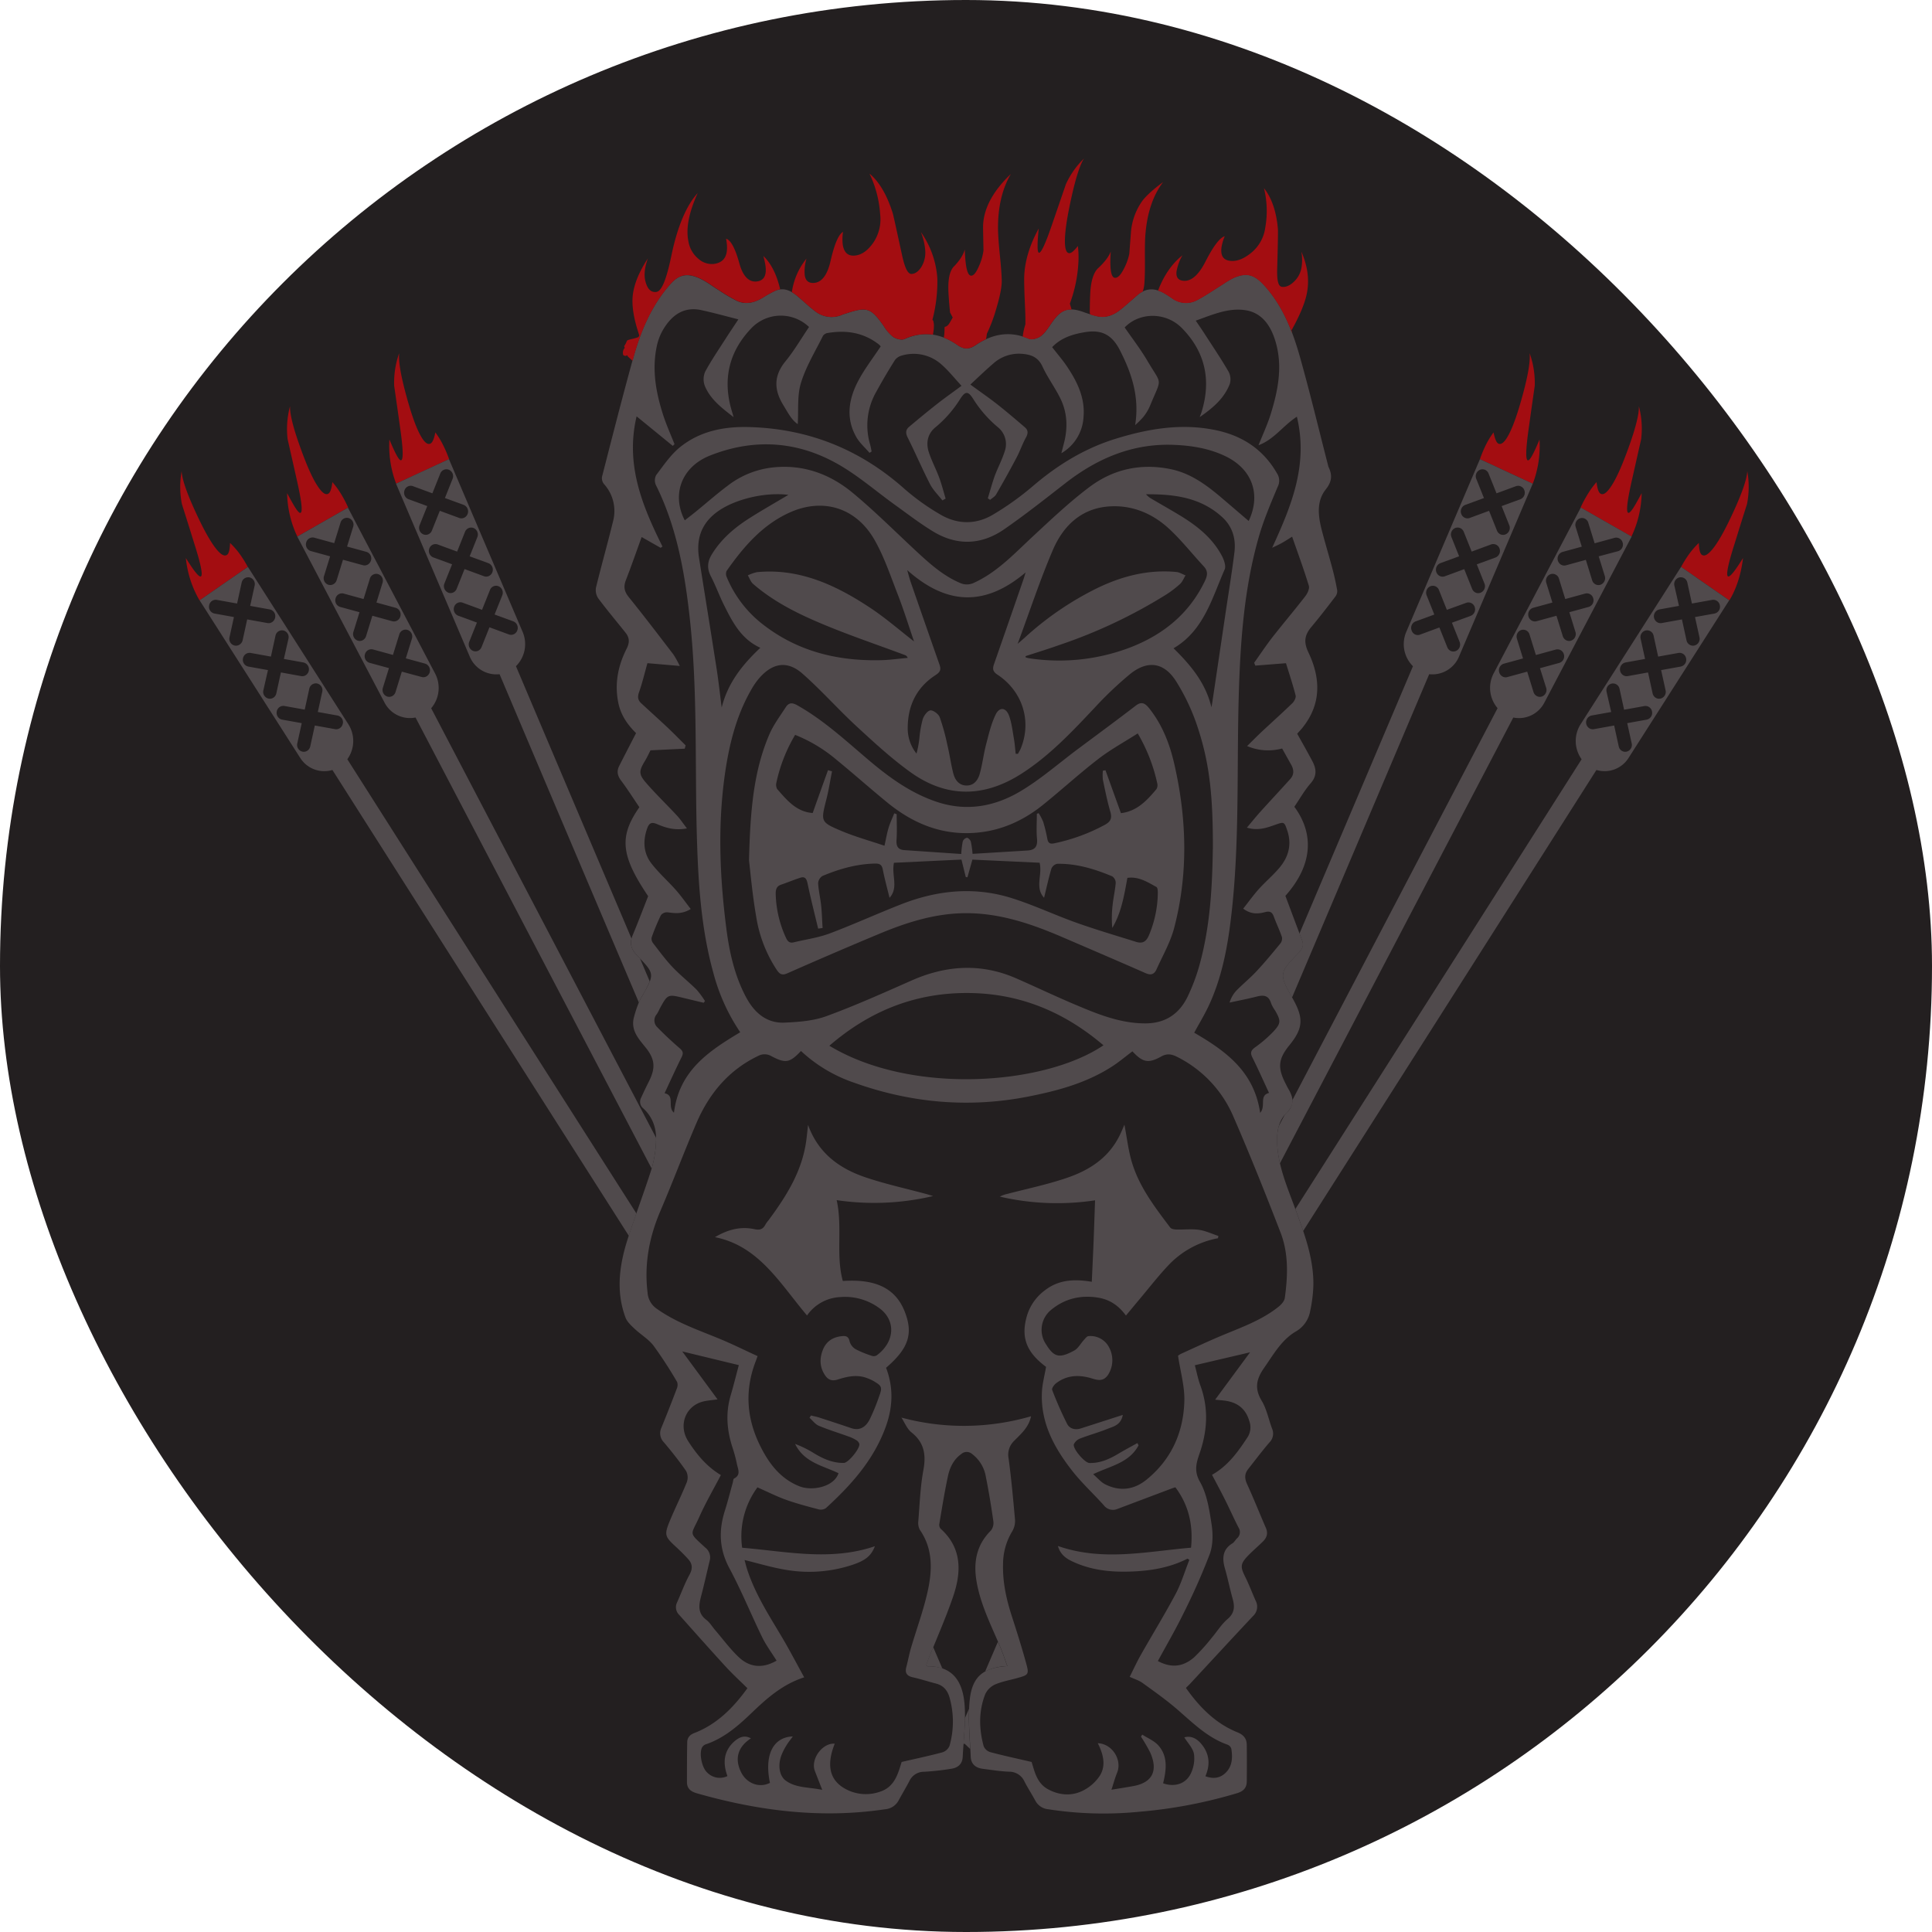 <svg id="Layer_1" data-name="Layer 1" xmlns="http://www.w3.org/2000/svg" viewBox="0 0 845.84 845.84"><defs><style>.cls-1{fill:#231f20;}.cls-2{fill:#a30d11;}.cls-3{fill:#504a4c;}</style></defs><rect class="cls-1" width="845.84" height="845.84" rx="422.92"/><path class="cls-2" d="M158.52,225.55a34.94,34.94,0,0,0-3.93-5.4c-.33,2.83-.89,4.48-1.66,5-1.33.89-3-.37-5.23-3.94s-4.62-9.13-7.45-17.08-4.31-13.86-4.19-17.22A38.57,38.57,0,0,0,135,201.36c1.66,7.31,2.46,10.85,4,17.73,2.11,9.26,2.61,13.86,1.74,14.47-.44.31-1.23-.43-2.4-2.26-.85-1.33-2-3.41-3.56-6.31a46.34,46.34,0,0,0,4.47,19l22.26-12.7A52.23,52.23,0,0,0,158.52,225.55Z" transform="translate(-9.08 -9.08)"/><path class="cls-2" d="M114.16,251.79a34.76,34.76,0,0,0-4.36-5c-.1,2.85-.51,4.54-1.24,5.13-1.25,1-3.06-.09-5.53-3.45s-5.36-8.68-8.84-16.35-5.43-13.42-5.59-16.79a38.93,38.93,0,0,0,.13,14.49c2.26,7.13,3.35,10.59,5.43,17.31,2.87,9,3.75,13.57,2.93,14.26-.41.34-1.26-.32-2.58-2-1-1.25-2.3-3.21-4.07-6a46.1,46.1,0,0,0,6,18.55l21.13-14.65A50.17,50.17,0,0,0,114.16,251.79Z" transform="translate(-9.08 -9.08)"/><path class="cls-2" d="M203.16,204.11a35.87,35.87,0,0,0-3.48-5.72c-.56,2.79-1.25,4.39-2.06,4.84-1.39.79-3-.62-4.9-4.37s-3.88-9.5-6.06-17.67-3.19-14.18-2.81-17.52a38.71,38.71,0,0,0-2.2,14.3c1.07,7.43,1.58,11,2.55,18,1.37,9.42,1.51,14,.59,14.58-.47.27-1.19-.54-2.22-2.47-.74-1.39-1.75-3.57-3-6.59a46.5,46.5,0,0,0,2.94,19.34l23.19-10.73A52.36,52.36,0,0,0,203.16,204.11Z" transform="translate(-9.08 -9.08)"/><path class="cls-2" d="M704.12,225.55a36.31,36.31,0,0,1,3.93-5.4c.34,2.83.89,4.48,1.67,5,1.32.89,3-.37,5.22-3.94s4.63-9.13,7.46-17.08,4.3-13.86,4.19-17.22a38.76,38.76,0,0,1,1,14.44c-1.66,7.31-2.45,10.85-4,17.73-2.11,9.26-2.62,13.86-1.75,14.47.44.31,1.23-.43,2.41-2.26.85-1.33,2-3.41,3.56-6.31a46.34,46.34,0,0,1-4.47,19l-22.27-12.7A54,54,0,0,1,704.12,225.55Z" transform="translate(-9.08 -9.08)"/><path class="cls-2" d="M748.48,251.79a34.76,34.76,0,0,1,4.36-5c.1,2.85.52,4.54,1.24,5.13,1.25,1,3.06-.09,5.54-3.45s5.36-8.68,8.83-16.35,5.44-13.42,5.6-16.79a38.71,38.71,0,0,1-.14,14.49c-2.26,7.13-3.34,10.59-5.42,17.31-2.87,9-3.76,13.57-2.94,14.26.41.34,1.26-.32,2.58-2,1-1.25,2.3-3.21,4.07-6-.94,7.47-3,13.61-6,18.55l-21.13-14.65A51.66,51.66,0,0,1,748.48,251.79Z" transform="translate(-9.08 -9.08)"/><path class="cls-2" d="M659.48,204.11a35.2,35.2,0,0,1,3.49-5.72c.56,2.79,1.24,4.39,2,4.84,1.4.79,3-.62,4.9-4.37s3.88-9.5,6.07-17.67,3.19-14.18,2.8-17.52A38.5,38.5,0,0,1,681,178c-1.07,7.43-1.58,11-2.55,18-1.36,9.42-1.5,14-.58,14.58.46.27,1.19-.54,2.21-2.47.74-1.39,1.75-3.57,3-6.59a46.5,46.5,0,0,1-2.94,19.34L657,210.11A52.36,52.36,0,0,1,659.48,204.11Z" transform="translate(-9.08 -9.08)"/><path class="cls-3" d="M664.73,319.12c-25.1,48-57.32,109.54-89.85,171.63a6.75,6.75,0,0,1-2.48,5.42,10.22,10.22,0,0,0-.88,1l-2.58,4.91a24.73,24.73,0,0,0-.69,8.42,51.29,51.29,0,0,0,1.2,7.88q44-84,102.16-195.16a12.51,12.51,0,0,0,13.64-6.6L723.42,244l-22.26-12.7L663,303.91A13.64,13.64,0,0,0,664.73,319.12Zm28.45-68.4,8.41-2.31-2.67-8.62A3.06,3.06,0,0,1,700.8,236a2.88,2.88,0,0,1,3.66,2l2.76,8.94,8.72-2.39a2.91,2.91,0,0,1,3.56,2.16,3,3,0,0,1-2.08,3.7L709,252.65l2.67,8.62a3.06,3.06,0,0,1-1.88,3.81,2.81,2.81,0,0,1-2.29-.22,3,3,0,0,1-1.37-1.73l-2.76-8.94-8.72,2.39a2.83,2.83,0,0,1-2.14-.28,3.07,3.07,0,0,1,.66-5.58Zm-12.86,24.46,8.41-2.3-2.67-8.62a3.06,3.06,0,0,1,1.88-3.81,2.89,2.89,0,0,1,3.66,1.95l2.76,8.94,8.72-2.39a2.89,2.89,0,0,1,3.55,2.16,3,3,0,0,1-2.07,3.7l-8.41,2.3,2.67,8.63a3.06,3.06,0,0,1-1.88,3.81,2.77,2.77,0,0,1-2.29-.23,3,3,0,0,1-1.37-1.72l-2.77-8.94-8.71,2.39a2.83,2.83,0,0,1-2.14-.28,3,3,0,0,1-1.42-1.88A3.05,3.05,0,0,1,680.32,275.18Zm-12.87,24.47,8.41-2.3-2.66-8.62a3.05,3.05,0,0,1,1.87-3.82,2.88,2.88,0,0,1,3.66,2l2.77,8.94,8.72-2.39a2.89,2.89,0,0,1,3.55,2.16,3,3,0,0,1-2.07,3.7l-8.41,2.3L686,310.2a3.05,3.05,0,0,1-1.87,3.82,2.8,2.8,0,0,1-2.29-.23,3,3,0,0,1-1.38-1.73l-2.76-8.93-8.72,2.38a2.75,2.75,0,0,1-2.13-.27,3,3,0,0,1-1.42-1.89A3,3,0,0,1,667.45,299.65Z" transform="translate(-9.08 -9.08)"/><path class="cls-3" d="M415.55,735.32c-.37.91-.66,1.86-1,2.73.31.27.46.53.61.53a18.92,18.92,0,0,1,6.51,1l-4.05-9.41C417,731.86,416.24,733.58,415.55,735.32Z" transform="translate(-9.08 -9.08)"/><path class="cls-3" d="M447.36,731.1c-.45-1.09-.92-2.18-1.39-3.26q-3,7-5.58,13a22.78,22.78,0,0,1,9.69-2.33C449.14,735.93,448.34,733.47,447.36,731.1Z" transform="translate(-9.08 -9.08)"/><path class="cls-3" d="M433.31,757.21l-1.79,4.1c0,3.83-.36,7.67-.64,11.52l.44-.42,2.53,2.41C433.53,768.94,433.06,763,433.31,757.21Z" transform="translate(-9.08 -9.08)"/><path class="cls-3" d="M745.06,257.27l-44,68.91a13.66,13.66,0,0,0,.46,15.3c-34.53,54.32-80.75,127-125.33,196.93,1.17,3.19,2.35,6.38,3.43,9.59Q633.83,462.89,708,346.18a12.42,12.42,0,0,0,14.13-5.36l44-68.91Zm-15,66.87-8.57,1.54,1.95,8.83a3,3,0,0,1-2.19,3.63,2.83,2.83,0,0,1-2.26-.43,3,3,0,0,1-1.22-1.85l-2-9.15-8.88,1.6a2.82,2.82,0,0,1-2.11-.47,3.07,3.07,0,0,1,1.12-5.51l8.57-1.54L712.45,312a3,3,0,0,1,2.19-3.63,2.91,2.91,0,0,1,3.48,2.28l2,9.15,8.88-1.6a2.92,2.92,0,0,1,3.36,2.47A3,3,0,0,1,730,324.14Zm14.84-23.23-8.57,1.54,1.94,8.83a3,3,0,0,1-2.18,3.63,2.79,2.79,0,0,1-2.27-.43,3,3,0,0,1-1.22-1.84l-2-9.16-8.88,1.6a2.79,2.79,0,0,1-2.1-.46,3.07,3.07,0,0,1,1.11-5.51l8.57-1.54-1.94-8.83a3,3,0,0,1,2.18-3.63,2.9,2.9,0,0,1,3.49,2.27l2,9.16,8.89-1.6a2.92,2.92,0,0,1,3.36,2.47A3,3,0,0,1,744.85,300.91Zm14.83-23.22-8.57,1.54,1.95,8.83a3,3,0,0,1-2.19,3.63,2.83,2.83,0,0,1-2.26-.43,3,3,0,0,1-1.22-1.85l-2-9.15-8.88,1.6a2.82,2.82,0,0,1-2.11-.47,3.07,3.07,0,0,1,1.12-5.5l8.57-1.55-2-8.83a3,3,0,0,1,2.19-3.63,2.91,2.91,0,0,1,3.48,2.28l2,9.15,8.88-1.6a2.92,2.92,0,0,1,3.36,2.47A3,3,0,0,1,759.68,277.69Z" transform="translate(-9.08 -9.08)"/><path class="cls-3" d="M578,417.79l1.11,2.94c.84,2.19.18,3.72-1.38,5.34-8.62,9-8.77,9.25-3,19.75q27.4-64.53,60.06-141.57a12.62,12.62,0,0,0,13.07-7.77l32.26-75.64L657,210.11l-32.26,75.64a13.61,13.61,0,0,0,2.94,15C613.29,334.67,596.14,375.1,578,417.79Zm72.57-187.66,8.19-3-3.34-8.36a3.07,3.07,0,0,1,1.57-4,2.87,2.87,0,0,1,3.8,1.63l3.47,8.67,8.5-3.13a2.87,2.87,0,0,1,3.71,1.84,3.08,3.08,0,0,1-1.77,3.87l-8.2,3,3.34,8.36a3.08,3.08,0,0,1-1.57,4,2.83,2.83,0,0,1-2.3,0,3,3,0,0,1-1.5-1.61L661,232.72l-8.49,3.13a2.76,2.76,0,0,1-2.15-.09A3,3,0,0,1,648.8,234,3.07,3.07,0,0,1,650.58,230.13Zm-10.88,25.5,8.2-3-3.34-8.36a3.08,3.08,0,0,1,1.57-4,2.87,2.87,0,0,1,3.8,1.64l3.47,8.66,8.49-3.13a2.89,2.89,0,0,1,3.72,1.85,3.07,3.07,0,0,1-1.78,3.87l-8.19,3,3.34,8.36a3.07,3.07,0,0,1-1.57,4,2.79,2.79,0,0,1-2.3,0,3,3,0,0,1-1.5-1.6l-3.47-8.67-8.49,3.13a2.83,2.83,0,0,1-2.16-.08,3,3,0,0,1-1.56-1.76A3.08,3.08,0,0,1,639.7,255.63ZM627.06,285a3.07,3.07,0,0,1,1.77-3.87l8.2-3-3.34-8.36a3.07,3.07,0,0,1,1.56-4,2.86,2.86,0,0,1,3.81,1.63l3.46,8.67L651,273a2.87,2.87,0,0,1,3.71,1.84,3.06,3.06,0,0,1-1.77,3.87l-8.2,3,3.35,8.36a3.08,3.08,0,0,1-1.57,4,2.83,2.83,0,0,1-2.3,0,3,3,0,0,1-1.5-1.61l-3.47-8.66-8.5,3.13a2.8,2.8,0,0,1-2.15-.09A3,3,0,0,1,627.06,285Z" transform="translate(-9.08 -9.08)"/><path class="cls-3" d="M287.71,540.35c-45-70.57-91.72-144-126.57-198.87a13.65,13.65,0,0,0,.47-15.3l-44-68.91L96.47,271.91l44,68.91a12.44,12.44,0,0,0,14.14,5.36q75.1,118.14,129.77,203.94C285.46,546.85,286.58,543.6,287.71,540.35ZM114,291.26a2.83,2.83,0,0,1-2.26.43,3,3,0,0,1-2.18-3.63l1.94-8.83L103,277.69a3,3,0,0,1-2.37-3.51,2.92,2.92,0,0,1,3.36-2.47l8.89,1.6,2-9.15a2.92,2.92,0,0,1,3.49-2.28,3,3,0,0,1,2.18,3.63l-1.94,8.83,8.57,1.55a3,3,0,0,1,2.37,3.5,3,3,0,0,1-1.26,2,2.8,2.8,0,0,1-2.1.47l-8.89-1.6-2,9.15A3.07,3.07,0,0,1,114,291.26Zm14.84,23.22a2.76,2.76,0,0,1-2.26.43,3,3,0,0,1-2.19-3.63l2-8.83-8.57-1.54a3,3,0,0,1-2.37-3.5,2.91,2.91,0,0,1,3.36-2.47l8.88,1.6,2-9.16a2.9,2.9,0,0,1,3.48-2.27,3,3,0,0,1,2.19,3.63l-2,8.83,8.57,1.54a3.08,3.08,0,0,1,1.12,5.51,2.82,2.82,0,0,1-2.11.46l-8.88-1.6-2,9.16A3,3,0,0,1,128.87,314.48Zm30.32,11.36a3,3,0,0,1-1.26,2,2.8,2.8,0,0,1-2.1.47l-8.89-1.6-2,9.15a3.06,3.06,0,0,1-1.22,1.85,2.86,2.86,0,0,1-2.27.43,3,3,0,0,1-2.18-3.63l1.94-8.83-8.57-1.54a3,3,0,0,1-2.37-3.51,2.92,2.92,0,0,1,3.36-2.47l8.89,1.6,2-9.15a2.92,2.92,0,0,1,3.49-2.28,3,3,0,0,1,2.18,3.63l-1.94,8.83,8.57,1.54A3,3,0,0,1,159.19,325.84Z" transform="translate(-9.08 -9.08)"/><path class="cls-3" d="M191,323.21q59,112.73,103.39,197.5a50.35,50.35,0,0,0,1.9-11.5c0-.69.06-1.38,0-2.06-35.4-67.55-71.14-135.83-98.44-188a13.64,13.64,0,0,0,1.72-15.21l-38.16-72.6L139.23,244l38.16,72.6A12.52,12.52,0,0,0,191,323.21Zm-38.19-58.13a3,3,0,0,1-1.87-3.81l2.66-8.62-8.41-2.31a3,3,0,0,1-2.07-3.7,2.9,2.9,0,0,1,3.55-2.16l8.72,2.39,2.76-8.94a2.89,2.89,0,0,1,3.67-2,3,3,0,0,1,1.87,3.81l-2.66,8.62,8.41,2.31a3,3,0,0,1,2.07,3.7,3,3,0,0,1-1.42,1.88,2.8,2.8,0,0,1-2.13.28l-8.72-2.39-2.77,8.94a3,3,0,0,1-1.37,1.73A2.8,2.8,0,0,1,152.84,265.08Zm12.87,24.47a3.06,3.06,0,0,1-1.88-3.81l2.67-8.63-8.41-2.3a3,3,0,0,1-2.08-3.7,2.9,2.9,0,0,1,3.56-2.16l8.71,2.39,2.77-8.94a2.88,2.88,0,0,1,3.66-1.95,3,3,0,0,1,1.87,3.81l-2.66,8.62,8.41,2.3a3.05,3.05,0,0,1,2.07,3.71,3,3,0,0,1-1.41,1.88,2.83,2.83,0,0,1-2.14.28l-8.72-2.39-2.76,8.94a3.05,3.05,0,0,1-1.37,1.72A2.77,2.77,0,0,1,165.71,289.55Zm5.24,9.73a3,3,0,0,1-2.08-3.7,2.9,2.9,0,0,1,3.56-2.16l8.72,2.39,2.76-8.94a2.88,2.88,0,0,1,3.66-2,3.07,3.07,0,0,1,1.88,3.82l-2.67,8.62,8.41,2.3a3.08,3.08,0,0,1,.66,5.59,2.78,2.78,0,0,1-2.14.27L185,303.13l-2.76,8.93a3,3,0,0,1-1.37,1.73,2.81,2.81,0,0,1-2.29.23,3.07,3.07,0,0,1-1.88-3.82l2.67-8.62Z" transform="translate(-9.08 -9.08)"/><path class="cls-3" d="M227.79,304.25Q261,382.63,288.79,448l.12-.34a18.14,18.14,0,0,1,1.4-2.65,56.21,56.21,0,0,0,3.24-6.23l-4.28-10.1-1-1c-2.47-2.54-3.46-4.75-2.71-7.7-18.47-43.51-36-84.75-50.59-119.24a13.62,13.62,0,0,0,2.93-15l-32.26-75.64-23.18,10.73,32.25,75.64A12.63,12.63,0,0,0,227.79,304.25ZM194.36,243a3.09,3.09,0,0,1-1.57-4l3.35-8.36-8.2-3a3.06,3.06,0,0,1-1.77-3.87,2.87,2.87,0,0,1,3.71-1.84l8.5,3.13,3.46-8.67a2.88,2.88,0,0,1,3.81-1.63,3.07,3.07,0,0,1,1.56,4l-3.34,8.36,8.2,3a3.07,3.07,0,0,1,1.77,3.87,3,3,0,0,1-1.56,1.76,2.76,2.76,0,0,1-2.15.09l-8.5-3.13-3.47,8.66a2.9,2.9,0,0,1-1.5,1.61A2.83,2.83,0,0,1,194.36,243Zm10.87,25.49a3.09,3.09,0,0,1-1.57-4l3.35-8.36-8.2-3A3.07,3.07,0,0,1,197,249.3a2.88,2.88,0,0,1,3.71-1.85l8.5,3.13,3.46-8.66a2.88,2.88,0,0,1,3.81-1.64,3.1,3.1,0,0,1,1.57,4l-3.35,8.36,8.2,3a3.07,3.07,0,0,1,1.77,3.87,3,3,0,0,1-1.56,1.76,2.8,2.8,0,0,1-2.15.08l-8.5-3.13L209,266.88a2.91,2.91,0,0,1-1.5,1.6A2.79,2.79,0,0,1,205.23,268.51Zm4.45,10.15a3.07,3.07,0,0,1-1.77-3.87,2.87,2.87,0,0,1,3.71-1.84l8.5,3.13,3.47-8.67a2.85,2.85,0,0,1,3.8-1.63,3.09,3.09,0,0,1,1.57,4l-3.35,8.36,8.2,3a3.06,3.06,0,0,1,1.77,3.87,2.94,2.94,0,0,1-1.56,1.76,2.8,2.8,0,0,1-2.15.09l-8.5-3.13-3.46,8.66A3,3,0,0,1,218.4,294a2.83,2.83,0,0,1-2.3,0,3.08,3.08,0,0,1-1.56-4l3.34-8.36Z" transform="translate(-9.08 -9.08)"/><path class="cls-3" d="M577,330.31c2.25,4,4.51,8,6.63,12,1.77,3.34,2.12,6.44-.75,9.72-2.72,3.11-4.8,6.84-7.13,10.26,8.31,11.26,8.61,24.93-3.92,39,2.5,6.66,4.88,13.07,7.32,19.47.84,2.19.18,3.72-1.38,5.34-8.83,9.2-8.79,9.23-2.53,20.51,4.66,8.39,4.3,12.75-1.64,20.06-4.89,6-5.27,9.86-1.67,16.83.5,1,1,2,1.57,2.94,1.87,3.51,2.32,6.5-1.07,9.76-3.87,3.72-4.51,9-4.15,14.32.65,9.79,4.5,18.61,7.8,27.59,4,10.89,8.17,21.76,8,33.69a61.49,61.49,0,0,1-1.35,11,12.84,12.84,0,0,1-6.3,9.2c-6.29,3.66-9.82,10.09-13.95,16-3.41,4.89-4.25,9-1,14.38,2.17,3.62,3,8.11,4.53,12.17a5.48,5.48,0,0,1-1.19,6.07c-3.21,3.75-6.21,7.72-9.27,11.62-1.58,2-1.66,4-.53,6.5,2.91,6.35,5.49,12.87,8.28,19.29,1.06,2.45.33,4.35-1.37,6-2.11,2.07-4.38,4-6.43,6.11-3.45,3.59-3.45,4.92-1.21,9.39,1.68,3.37,3,6.92,4.53,10.37a5.54,5.54,0,0,1-1.13,6.67c-9.24,9.84-18.39,19.77-27.57,29.66-.52.56-1.08,1.07-1.84,1.83,6,8.5,13,15.57,22.51,19.42,2.68,1.09,4.1,2.68,4.13,5.53q.09,8,0,16.08c-.05,2.82-1.6,4.25-4.22,5.05a209.72,209.72,0,0,1-43.08,8.16A158,158,0,0,1,468,801.18a7.1,7.1,0,0,1-5.66-3.79c-1.54-2.82-3.28-5.52-4.76-8.38a7.25,7.25,0,0,0-6.73-4.27c-3.86-.16-7.7-.78-11.54-1.27-3-.39-5.13-2-5.25-5.34-.32-8.25-1.29-16.61-.44-24.74,1.08-10.4,6-14.24,16.51-14.88-.94-2.58-1.74-5-2.72-7.41-4-9.65-8.9-18.92-10.75-29.43-1.51-8.6-.1-16.21,6.22-22.49a5.37,5.37,0,0,0,1.11-4c-.93-6.53-2-13.05-3.29-19.51a15.69,15.69,0,0,0-6-10,3.58,3.58,0,0,0-4.71-.06c-3.35,2.37-5.07,5.87-5.89,9.72-1.5,7-2.62,14-3.81,21.11a2.57,2.57,0,0,0,.68,2c9.28,8.38,9.07,18.83,5.41,29.57-3.16,9.27-7.16,18.23-10.77,27.33-.37.91-.66,1.86-1,2.73.31.27.46.53.62.53,10.7-.13,15.28,6.3,16.13,16.57.63,7.62-.42,15.39-.8,23.09-.16,3.23-2.21,4.78-5,5.19a115.43,115.43,0,0,1-11.85,1.32,7,7,0,0,0-6.5,4.08c-1.5,2.85-3.15,5.6-4.69,8.43a7.35,7.35,0,0,1-6,3.91c-28,4.17-55.32.72-82.36-7-2.58-.74-4.32-2-4.33-4.89,0-5.8,0-11.6.12-17.4,0-2.05,1.1-3.32,3.13-4.1,9.72-3.76,16.91-10.85,23.21-19.61-3.2-3.17-6.5-6.18-9.51-9.47-6.83-7.45-13.52-15-20.28-22.57a4.71,4.71,0,0,1-1-5.52c1.81-4.05,3.34-8.27,5.45-12.14,1.42-2.6,1.32-4.67-.47-6.69s-3.64-3.8-5.56-5.59c-4.83-4.46-5.11-5.18-2.51-11.47,2.34-5.64,5.1-11.1,7.37-16.78a6.1,6.1,0,0,0-.32-4.86c-3-4.36-6.31-8.5-9.7-12.54a5.64,5.64,0,0,1-1.12-6.4q3.47-8.49,6.72-17.07a4.06,4.06,0,0,0,.15-3,188.37,188.37,0,0,0-10.29-15.84c-2.22-2.9-5.57-4.84-8.26-7.38-1.51-1.43-3.26-3-4-4.88-4.39-11.72-2.66-23.39,1.05-34.85,3.3-10.18,7.11-20.17,10.35-30.37a49.63,49.63,0,0,0,1.92-11.55c.39-5.73-1.29-10.9-5.5-14.82a3.72,3.72,0,0,1-1-4.74c1.08-2.44,2.25-4.83,3.44-7.21,2.95-5.88,2.6-9.69-1.51-14.81-2.91-3.62-6.23-7.12-5.28-12.4a47.07,47.07,0,0,1,2.46-7.54,18.14,18.14,0,0,1,1.4-2.65c5.31-9.4,5.52-9.61-2-17.34-2.9-3-3.78-5.49-2.19-9.28,2.31-5.52,4.43-11.12,6.74-17C280.88,383.7,280,375.32,289,362.49c-2.63-3.86-5.16-7.89-8-11.66-1.6-2.12-2-4.11-.83-6.42,2.39-4.73,4.84-9.44,7.38-14.37-3.64-3.59-6.66-7.76-7.78-13.31-1.7-8.45-.08-16.28,3.67-23.69,1.38-2.71,1.23-4.81-.52-7-4-5-8.1-9.88-11.92-15a6.47,6.47,0,0,1-1-4.7c2.37-9.74,5.13-19.39,7.5-29.13a17.55,17.55,0,0,0-4-16.22,4.14,4.14,0,0,1-.86-3.17c4.5-17.51,8.94-35,13.78-52.45,3.26-11.69,8-22.7,16.08-31.84,3.68-4.17,7.27-5.13,13-2.49,2.92,1.34,5.52,3.42,8.29,5.12a77.69,77.69,0,0,0,7.83,4.63c3.95,1.84,7.78.8,11.4-1.37a50.92,50.92,0,0,1,5.4-3c3.76-1.67,6.92-.09,9.82,2.34,2.5,2.11,4.87,4.41,7.47,6.39a11.56,11.56,0,0,0,12.21,1.68c.49-.21,1-.34,1.54-.51,9.27-3.06,10.9-2.49,16.58,5.58a17.62,17.62,0,0,0,4.09,4.7c1.34.89,3.65,1.5,5,.91,8.2-3.69,15.86-2.43,23,2.54,3.06,2.14,5.28,2.1,8.32,0,7.16-4.83,14.78-6.22,23-2.69,1.46.63,4.1-.16,5.48-1.26,2-1.58,3.39-4,4.93-6.14,3.87-5.44,6.9-6.48,13.11-4.44a53.74,53.74,0,0,0,6.8,2.08c3.72.71,7-.67,9.92-3,2.55-2.06,5-4.28,7.47-6.41,3.5-3,7.26-3.05,11.14-1,1.34.72,2.6,1.58,3.87,2.43a10.2,10.2,0,0,0,11.05.82c3.81-2,7.39-4.52,11.08-6.79a39.71,39.71,0,0,1,5.05-3c5.54-2.32,8.79-1.37,12.89,3,8.43,9.07,12.8,20.39,16.09,32.15,4.37,15.57,8.15,31.32,12.18,47a3.45,3.45,0,0,0,.17.65c1.76,3.57,1.58,6.44-1.16,9.88-4.21,5.3-3.32,11.79-1.72,18,1.48,5.72,3.21,11.38,4.72,17.09.79,3,1.45,6.07,2,9.14a3.9,3.9,0,0,1-.77,2.65c-3.41,4.46-6.84,8.92-10.44,13.22-3,3.54-3.65,6.58-1.38,11.32,5.25,11,5.73,22.2-2.25,32.46C578.82,328.38,577.88,329.3,577,330.31ZM524.83,602.64a6.44,6.44,0,0,1,1.41-.9c6.1-2.77,12.17-5.63,18.35-8.2,8.39-3.49,17-6.56,24.24-12.36,1.2-.95,2.56-2.46,2.75-3.87,1.32-9.63,1.69-19.38-1.84-28.54-6.57-17-13.36-34-20.61-50.69a52.16,52.16,0,0,0-24.52-26.21c-2.31-1.18-4.38-1.75-7-.32-5.82,3.24-8.18,2.7-12.75-2.18-3,2.22-5.8,4.62-8.88,6.61-11.26,7.26-23.83,10.64-36.67,13.17-25.95,5.11-51.38,2.85-76.3-6.06a64.49,64.49,0,0,1-23.26-13.88c-4.93,5.21-6.72,5.53-12.93,2.27a5.86,5.86,0,0,0-5.79-.12c-12.77,6.1-21.44,16.34-27.06,29.44-5.44,12.67-10.27,25.62-15.7,38.29-4.95,11.53-7.21,23.35-5.67,36a9.24,9.24,0,0,0,4.16,7.06c8.45,6,18.1,9.22,27.48,13.11,5.55,2.29,10.95,5,16.52,7.53-.45,1.22-.62,1.73-.81,2.23-4.85,12.51-4.06,24.78,1.76,36.68,3.88,8,9,14.79,17.38,18.09,5.59,2.21,15.18.24,17.09-5.73-6.89-3.34-15-4.64-19-12.82a45.08,45.08,0,0,1,8.27,4.08c4.06,2.46,8.27,4.32,13.07,4.24,1.93,0,7.18-6.39,6.78-8.31a2.75,2.75,0,0,0-1.13-1.53,16.1,16.1,0,0,0-3.19-1.59c-4.46-1.62-9-3-13.38-4.82-1.57-.65-2.76-2.31-4.12-3.52l.64-1c1.3.32,2.63.56,3.91,1,4.61,1.49,9.2,3,13.8,4.56,3.76,1.24,6.37-.64,8-3.83a88.52,88.52,0,0,0,4.05-9.85c1.59-4.28,1.37-4.78-2.53-7.06a17.93,17.93,0,0,0-2.36-1.07c-4.38-1.79-8.71-.92-13,.46-2.24.73-4.05.45-5.46-1.49-2.57-3.55-2.78-7.44-1.2-11.45,1.5-3.81,4.45-5.6,8.27-6,1.73-.19,3,0,3.46,2.36a5.83,5.83,0,0,0,2.73,3.4,44.41,44.41,0,0,0,7.18,2.91,2.53,2.53,0,0,0,2-.3c8-6,8.29-15.23,1.3-20.48a25.35,25.35,0,0,0-17.38-5A18.78,18.78,0,0,0,362.4,585c-11.78-13.9-21-30.45-40.31-34.28,5.64-3.36,11.3-4.81,17.32-3.5,2.25.49,3.7.09,4.76-2a13.81,13.81,0,0,1,1.36-1.88c7.8-10.55,14.8-21.52,16.57-35.16.28-2.2.5-4.41.75-6.62,4.53,12.58,13.91,19.18,25.26,23,8.68,2.92,17.65,4.87,26.48,7.26,1,.28,2,.6,3,.9a112.5,112.5,0,0,1-42.21,1.79c2.64,12-.44,24,2.69,35.39,14.54-1,23.14,3.3,27.12,13.44C409,593,406.83,599.49,397,607.9c3.31,8.59,3,17.2-.13,25.82-5.3,14.63-15.22,25.56-26.21,35.63a4,4,0,0,1-3.23.52c-4.79-1.26-9.6-2.52-14.26-4.19-4.21-1.51-8.25-3.57-12.47-5.43a36.09,36.09,0,0,0-6.7,26.44c19.51,1.63,38.74,5.94,58.12-.67-1.59,4.07-3.84,6-9.07,7.89a60,60,0,0,1-30,2.43c-6.05-1-12-2.81-18-4.28.34,1.23.68,2.73,1.16,4.18,3.49,10.72,9.51,20,15.18,29.55,3.36,5.65,6.4,11.52,9.77,17.63-9.84,3.19-16.75,9.57-23.58,16.12-5.81,5.55-11.9,10.69-19.6,13.25a3,3,0,0,0-1.6,1.45c-1.22,2.66-.06,8.53,2.17,10.72a7.72,7.72,0,0,0,9,1.7c-2.16-5.89-1.58-11.17,3.15-15.29,2-1.7,4.34-2.81,7.14-1.22-5.82,3.76-7.26,9.05-4.21,15,2.51,4.86,8,6.8,12.54,4.48-2.52-12,1.22-20,10-20.33-1,1.44-2,2.61-2.76,3.88a27.79,27.79,0,0,0-2.13,4.13c-1.76,4.5-1.07,9.29,1.87,11.38,4.52,3.24,9.9,2.74,15.9,4-1.31-3.37-2.27-5.81-3.21-8.26-2-5.15,3.3-12.41,8.69-11.95-4,10.09-2,16.81,6,20.45a18.65,18.65,0,0,0,13.87.55c6.49-2.1,7.93-8.22,9.42-13,6.43-1.49,12.2-2.7,17.88-4.23a5,5,0,0,0,3.08-2.83,38.67,38.67,0,0,0,0-21.2c-.89-3.13-2.73-5.25-5.88-6.06-3.44-.88-6.83-2-10.29-2.77-2.5-.59-3.43-1.9-2.73-4.52.75-2.8,1.26-5.68,2.08-8.46,2.39-8.13,5.35-16.11,7.2-24.36,2.08-9.29,2.51-18.68-3.32-27.13a6.37,6.37,0,0,1-.72-3.85c.61-7.47.86-15,2.22-22.36,1.27-6.85.32-12.13-5.21-16.52-1.92-1.53-3-4.28-4.39-6.48a105,105,0,0,0,56.75-.59c-1.07,5-4.48,7.76-7.42,10.78a8.41,8.41,0,0,0-2.41,7.79c1.2,8.86,2,17.78,2.8,26.7a8.93,8.93,0,0,1-1.19,5.06,27.86,27.86,0,0,0-4.05,14.29c-.23,8,1.45,15.54,3.87,23,2.23,6.89,4.41,13.81,6.32,20.79,1.23,4.48.86,4.84-3.39,6.05-3.42,1-7,1.57-10.24,2.95a8.75,8.75,0,0,0-4.38,4.33c-2.89,7.41-2.74,15.12-.66,22.73a4.59,4.59,0,0,0,2.91,2.59c5.79,1.54,11.65,2.8,18.07,4.29,1.27,4,2.24,9.25,7.15,11.93,4.75,2.59,9.89,3.07,14.67.94a19.23,19.23,0,0,0,8-6.77c2.88-4.5,1.56-9.58-.85-14.3,6.33.2,10.77,7.33,8.46,12.93-.9,2.18-1.5,4.48-2.47,7.43,3.82-.63,6.76-1.08,9.69-1.62,8.19-1.5,10.82-6.67,7.3-14.62a71.75,71.75,0,0,0-4.07-7l.56-.89c2.35,1.53,5.13,2.64,7,4.67,4.36,4.85,3.54,10.84,2.14,16.65,5.17,1.83,10.18.16,12.26-4.58a15.06,15.06,0,0,0,1.24-8.32c-.51-2.58-2.74-4.8-4.22-7.2,2.45-.78,5,.16,7,2.36,3.84,4.21,4.62,9.15,2.23,14.64,3.52,1.3,6.59.87,9.09-1.74,2.77-2.89,2.86-6.64,2.24-10.39a2.89,2.89,0,0,0-1.73-1.71c-8.5-3-14.85-9.25-21.54-15.08-4.92-4.3-10.27-8.07-15.55-11.89-1.61-1.17-3.61-1.74-5.66-2.7,1.7-3.36,3.11-6.49,4.8-9.46,5.08-9,10.49-17.75,15.33-26.86,2.49-4.68,4-9.91,6-14.89l-.82-.53c-8,4.09-16.6,5.4-25.35,5.66s-17.2-.7-25.21-4.52c-2.72-1.3-5.12-3-6.17-6.69,19.64,6.86,38.88,2.39,58.28.75,1-10-1.06-18.71-6.86-26.45-.6.19-1,.3-1.4.45l-23.88,9a5,5,0,0,1-6.06-1.59c-4.62-5.15-9.76-9.84-14-15.3-7.69-9.9-13.69-20.76-13.09-34.14.17-3.73,1.19-7.41,1.82-11.14-8.72-6.48-11.17-13.07-8.28-22.65a21.49,21.49,0,0,1,7.51-10.66c6-4.78,12.8-5.28,20.79-3.94.28-6.14.56-11.9.79-17.66s.42-11.77.64-18a111.18,111.18,0,0,1-41.69-1.62,11.57,11.57,0,0,1,3-1.12c8.43-2.21,17-4,25.28-6.73,10.18-3.3,19.17-8.64,24.27-19.13.7-1.44,1.3-2.93,2-4.5,1,5.17,1.58,10.14,2.84,14.92,3.08,11.63,10.24,20.84,17.21,30.1.48.64,1.78.83,2.71.86,3.3.1,6.66-.33,9.9.14,2.89.42,5.65,1.75,8.47,2.68l-.17,1a39.83,39.83,0,0,0-21.91,12.05c-4.35,4.63-8.28,9.7-12.39,14.59-1.95,2.32-3.87,4.66-6,7.21-3.27-4.51-7.21-7-12.1-7.83-7.6-1.24-14.6.34-20.66,5.34A11.27,11.27,0,0,0,467,597.57c3.53,5.71,5.83,6.36,12.42,2.76,1.71-.94,2.8-3.1,4.23-4.65.58-.64,1.28-1.61,2-1.64a9.13,9.13,0,0,1,8.94,4.83,11.85,11.85,0,0,1-.38,12.09c-2.45,3.63-5.42,2-8.41,1.24-5.14-1.29-10.08-.86-14.44,2.55-.82.63-1.89,2.2-1.64,2.83a159.39,159.39,0,0,0,6.52,14.83c1.12,2.19,3.52,2.84,6,2.05L493,631l7.65-2.47c-.85,4.53-4.13,5.07-6.77,6.14-3.91,1.58-8,2.68-11.91,4.2a5,5,0,0,0-2.74,2.49c-.66,1.88,4.74,8.16,6.77,8.22,4.7.15,8.79-1.7,12.76-4.08,2.72-1.62,5.52-3.1,8.28-4.64l.51,1c-4.12,7.73-12.33,9-19.88,12.63,1.95,1.68,3.37,3.45,5.18,4.38,6.39,3.27,12.67,2.51,18.2-2,10.76-8.73,16.21-20.6,16.55-34.59C527.73,615.89,525.86,609.52,524.83,602.64ZM423.08,227.38l-1.42.78c-1.83-2.36-4.05-4.49-5.4-7.11-3.45-6.7-6.41-13.67-9.8-20.42-1-2-.86-3.43.64-4.69,4.08-3.44,8.2-6.83,12.39-10.12,3.32-2.61,6.77-5,10.54-7.83-3.13-3.38-5.6-6.53-8.52-9.11A18.26,18.26,0,0,0,404,164.71a5.56,5.56,0,0,0-3.11,2q-4.25,6.74-8.09,13.74a29.55,29.55,0,0,0-2.76,23.3c.29,1,.43,2,.64,3l-.92.59c-1.94-2.28-4.29-4.3-5.76-6.87-4.76-8.3-3.36-16.73.82-24.64,2.76-5.23,6.42-9.93,9.83-15.1a5.23,5.23,0,0,0-.74-.8c-6.7-5.26-14.27-6.42-22.34-5.08a3.13,3.13,0,0,0-2.16,1.21c-3.38,6.83-7.47,13.46-9.68,20.7-1.71,5.6-1,12-1.4,18-2.75-1.84-4.39-5.19-6.35-8.38-4.11-6.73-4.18-12.82,1-19.14,3.81-4.66,6.9-10,10.3-15a17.86,17.86,0,0,0-25.43.72c-9.57,10.11-12.49,22.15-8.44,35.85.23.76.45,1.51.85,2.89-5.32-4.11-10.16-7.8-12.6-13.65a8.33,8.33,0,0,1,.13-6.21c2.78-5.16,6.12-10,9.27-14.94,1.58-2.47,3.24-4.89,5.28-8-5.78-1.47-10.85-2.87-16-4-7.75-1.75-13.11,2-17,8.6a23.91,23.91,0,0,0-2.64,6.81c-2.3,10.4-.49,20.5,2.69,30.38,1.41,4.37,3.3,8.57,5,12.85l-.76.75-15.84-12.93c-5,21.12,2.47,39.19,11.33,57l-.81.56L290,244.2c-2.3,6.32-4.47,12.62-6.89,18.82-1.17,3-.68,5.1,1.32,7.57,6.65,8.22,13.06,16.65,19.49,25.05a43.13,43.13,0,0,1,2.77,5l-14.16-1.22c-1.21,4.27-2.23,8.62-3.7,12.8-.72,2-.45,3.45,1,4.77,3.84,3.57,7.75,7.07,11.58,10.67,2.67,2.52,5.23,5.16,7.84,7.74l-.39,1.46-15,.72c-.56,1.09-1.38,2.91-2.39,4.59-2.7,4.47-2.86,5.85.62,9.82,4.26,4.88,8.93,9.37,13.34,14.12,1.48,1.59,2.7,3.45,4.39,5.65-5.27,1-9.29-.24-13.15-1.91-2.38-1-3.46-.38-4.29,2-1.91,5.49-1.57,10.79,1.91,15.28,3.22,4.16,7.2,7.66,10.69,11.6,2.26,2.56,4.24,5.4,6.51,8.32-3.75,2.3-6.89,1.89-10.11,1.45a3.43,3.43,0,0,0-2.94,1.23,91.3,91.3,0,0,0-4.07,9.79A3.12,3.12,0,0,0,295,422c2.76,3.56,5.43,7.22,8.5,10.46,3.32,3.5,7.12,6.5,10.55,9.89a39.4,39.4,0,0,1,3.68,5l-.59.75-8.75-2.1c-7-1.7-7-1.7-10.51,4.74a18.79,18.79,0,0,1-1.25,2.35,4.12,4.12,0,0,0,.25,5.75c3.11,3.2,6.39,6.25,9.76,9.16,1.42,1.23,1.74,2.12.86,3.89-2.56,5.13-4.92,10.37-7.47,15.81,4.75,1,1.06,5.93,4.12,8.53,2.26-18.49,15.32-27,29-35.23a84.86,84.86,0,0,1-11.76-26c-5.19-18.68-6.52-37.89-7.14-57.17-1.06-32.81.41-65.7-3.22-98.41-2.23-20.13-5.76-39.87-14.85-58.1a5,5,0,0,1,.17-4.24c3.18-4.18,6.22-8.71,10.17-12,9.12-7.51,20.13-9.43,31.4-9,25.27.86,47.63,9.71,67,26.91a99.72,99.72,0,0,0,15.9,11.38c7.42,4.35,15.47,4.45,22.88.09a125.17,125.17,0,0,0,17.75-12.71c10.79-9.21,22.55-16.39,35.95-20.54,14.59-4.52,29.38-7,44.54-3.68,11.22,2.47,20.28,8.37,26.28,18.88a5.88,5.88,0,0,1,.2,5.88c-2.95,7.07-6,14.16-8.13,21.51-6.69,23.16-8.25,47.13-8.91,71.11-.87,32.14.47,64.36-3.4,96.38-1.57,13.05-4.05,25.89-9.58,37.84-1.93,4.17-4.33,8.1-6.49,12.07,13.74,8,26.22,16.9,28.88,35.1,2.67-3-.63-7.56,3.88-8.73-2.49-5.34-4.78-10.51-7.3-15.55-1-2-.61-3.07,1.11-4.35a56.72,56.72,0,0,0,7.95-6.81c3.53-3.78,3.47-4.85.94-9.3a15.89,15.89,0,0,1-1.78-3.18c-1.05-3.57-3.29-3.76-6.29-3-3.92,1-7.92,1.77-11.89,2.63a12.86,12.86,0,0,1,3.05-5.33c2.85-2.89,6-5.45,8.77-8.42,3.65-3.92,7.07-8.06,10.47-12.21a3.43,3.43,0,0,0,.61-2.73c-1-3-2.45-5.92-3.54-8.94-.77-2.11-1.8-2.5-3.92-1.95-3,.79-6.13,1-9.49-1.55,2.39-3,4.49-5.95,6.88-8.61,2.94-3.26,6.34-6.09,9.14-9.47,3.79-4.59,5.31-9.93,3.32-15.95-1.36-4.11-1.39-4.05-5.47-2.62-3.69,1.29-7.43,2.66-12.25,1.19,2.23-2.64,4-4.85,5.88-6.93,4.34-4.81,8.76-9.54,13.1-14.35,1.69-1.88,1.66-4,.45-6.19-1.33-2.38-2.66-4.75-4-7.18a23.43,23.43,0,0,1-15.35-1.06c2.55-2.5,4.54-4.52,6.6-6.45,4.41-4.12,8.9-8.13,13.23-12.33.81-.79,1.67-2.42,1.42-3.37-1.23-4.83-2.82-9.56-4.22-14.13l-13.43,1.06-.5-1.25c2.61-3.66,5.1-7.43,7.86-11,4.75-6.08,9.75-11.95,14.47-18.06,1-1.25,2-3.4,1.6-4.68-2.19-7.2-4.8-14.25-7.31-21.47-1.48.92-2.93,1.89-4.43,2.73s-2.87,1.43-4.31,2.14c8.39-18.33,15.9-36.28,10.82-57.39-6,3.87-10,10-16.79,12.49,1.92-4.84,3.91-9.07,5.3-13.52,3.25-10.45,5.38-21.13,2.1-32-2-6.68-5.78-12.39-12.94-13.56-7.54-1.23-14.5,1.89-21.94,4.54,1.6,2.39,3,4.37,4.27,6.39,3.42,5.29,6.95,10.51,10.12,16a7.12,7.12,0,0,1,.51,5.31c-2.44,6.3-7.26,10.44-13.17,14.53.46-1.27.67-1.76.82-2.27,4.34-14.05,1.49-26.4-8.58-36.66-7-7.17-18.6-7.09-25.09-.32,3.31,4.81,6.9,9.44,9.87,14.48,6.64,11.29,6.46,7,1.19,19.91a21.06,21.06,0,0,1-2.91,4.81,36.15,36.15,0,0,1-3.56,3.55c1.93-12.18-1.4-22.46-6.7-32.82-3.67-7.16-8.42-9-15.33-7.86-5.32.9-10.37,2.41-14.31,6.56,2.51,3.26,5,6.08,7,9.21,4.25,6.48,7.5,13.42,6.72,21.6a19.48,19.48,0,0,1-9.69,15.62c.56-2.18.89-3.45,1.21-4.71,1.64-6.53,1.37-13-1.52-19-2.35-4.89-5.67-9.28-7.94-14.2-2-4.37-5.35-5.38-9.36-5.63a16.79,16.79,0,0,0-12.23,4.31c-3.23,2.77-6.3,5.73-10,9.17,4.7,3.44,8.36,5.95,11.85,8.7,4.09,3.23,8.07,6.62,12,10,1.42,1.21,1.53,2.61.52,4.42-1.55,2.8-2.59,5.91-4.09,8.75-2.88,5.48-5.89,10.88-9,16.24-.57,1-1.74,1.59-2.64,2.37l-1-.67c1-3.25,1.87-6.55,3-9.73,1.35-3.64,3.22-7.09,4.38-10.79a9.5,9.5,0,0,0-3-10.64,52.1,52.1,0,0,1-10.78-12.36c-2.25-3.52-3.42-3.48-5.69,0a51,51,0,0,1-10.76,12.36c-3.44,2.73-4.33,6.74-3,10.91,1.23,3.8,3.14,7.34,4.53,11.09C421.37,221.14,422.15,224.29,423.08,227.38Zm117,153.37c.07-22.62-1.34-36.9-6.43-52.56a91,91,0,0,0-9.77-21c-5.38-8.35-12.64-9.09-20.21-2.86a158.64,158.64,0,0,0-14.79,14c-10.1,10.74-20.13,21.49-32.54,29.45-16.29,10.44-32.65,10.75-48.45-.49-8.39-6-16.07-13.09-23.7-20.12-8.12-7.49-15.49-15.85-23.76-23.14-6.66-5.87-13.12-4.76-19,2a30.86,30.86,0,0,0-3.39,4.89C331.43,322.36,328.3,335,326.45,348c-3.21,22.57-2.25,45.15.64,67.67,1.33,10.36,3.61,20.5,8.5,29.77,3.66,6.94,9.05,11.71,17,11.35,6.17-.28,12.61-.75,18.35-2.85,12.65-4.63,25-10.19,37.35-15.64,15.18-6.68,30.39-7.59,45.73-.88,9,3.94,17.9,8.21,27,12,9.46,4,19.05,7.73,29.51,7.7,8.59,0,14.88-4,18.64-12a84.41,84.41,0,0,0,4.65-12.14C538.9,415.52,539.82,397.41,540.06,380.75Zm15.68-143.58c5.53-11.71,1.47-22.67-10-28.27-7.24-3.53-15-4.75-22.87-5.06-17.79-.68-33.24,5.79-47.29,16.72-8.87,6.89-17.7,13.89-26.91,20.26-10,6.9-20.68,7.27-31.11.93-5.75-3.49-11.12-7.64-16.61-11.58-8.13-5.85-15.8-12.53-24.39-17.52-18.08-10.51-37.25-11.81-56.65-4.13-12.4,4.9-16.95,17-11.06,28.36,1.65-1.29,3.28-2.53,4.87-3.82,4.66-3.8,9.18-7.78,14-11.39a39.28,39.28,0,0,1,20.27-8c13-1.24,24.58,3,34.53,11.3,9.64,8,18.61,17,27.82,25.55,6,5.56,12,10.93,19.58,14a7.14,7.14,0,0,0,5.07-.08c10.33-4.54,18-12.84,26.18-20.44s16.15-15.17,24.93-21.75c10.54-7.89,22.66-10.44,35.6-7.75,8.87,1.84,15.89,7.16,22.67,12.94ZM372.18,466.91c35.68,21.6,93.93,17.43,120-.19-17.87-15.23-37.91-23.14-60.9-22.89C409.07,444.07,389.64,451.85,372.18,466.91Zm37.07-177c-2.35-6.84-4.55-14-7.25-20.88-3.17-8.16-6-16.67-10.35-24.1-8.21-13.85-22.59-17.92-36.91-11.44-11.86,5.36-20.17,15-27.59,25.61a3.46,3.46,0,0,0,.12,2.7,50.67,50.67,0,0,0,14.65,19.73c15.58,12.63,33.57,17.05,52.92,16.58,3.88-.09,7.75-.67,11.63-1a2,2,0,0,0-1.34-1.29c-12.52-4.68-25.21-8.93-37.51-14.18-10.21-4.35-20.22-9.45-28.82-16.91-1.05-.9-1.55-2.48-2.31-3.75a17.84,17.84,0,0,1,4-1.41c18.2-1.74,34,5.39,48.83,15.13C396.4,279.28,402.83,284.94,409.25,289.9Zm48.83,6.44.07.57c.47.11.94.27,1.42.34a87.15,87.15,0,0,0,44.75-4.89c14-5.51,25.34-14.52,32.23-28.85,1.2-2.49,1.5-4.38-.5-6.53-5-5.37-9.58-11.22-14.91-16.2-6.91-6.45-15.21-10.21-24.67-10.07-12.9.19-21.53,7.65-26.48,19.23-5.61,13.12-10.09,26.75-15.38,41,1.5-1.3,2.31-2,3.09-2.69a135.48,135.48,0,0,1,31.71-21.68c11-5.33,22.48-8.24,34.7-7.08,1.37.13,2.69,1,4,1.47-.78,1.27-1.34,2.8-2.38,3.76a44.67,44.67,0,0,1-6.24,4.75,222.47,222.47,0,0,1-46.28,21.87C468.23,293.13,463.14,294.69,458.08,296.34Zm-51.82-37.67c.66,2.31,1,3.64,1.42,4.91q6.35,18.32,12.76,36.6c.78,2.22.1,3.24-1.81,4.48-8.12,5.27-12.1,13.13-12.14,23A17.57,17.57,0,0,0,410.33,339a43.2,43.2,0,0,0,1.28-6.9,47.32,47.32,0,0,1,1.46-8.21c.53-1.57,2.11-3.69,3.36-3.8s3.52,1.57,4.07,3a94.71,94.71,0,0,1,3.35,12.17c1,4.13,1.54,8.35,2.6,12.44.78,3,2.61,5.32,5.91,5.28,3.15,0,4.91-2.42,5.67-5.17,1.17-4.17,1.66-8.55,2.75-12.74,1.17-4.48,2.22-9.11,4.23-13.2,1.69-3.44,4.53-3.06,5.86.59,1.15,3.18,1.52,6.69,2.11,10.07.38,2.17.53,4.38.77,6.57l1,0c.44-.86,1-1.69,1.32-2.58,4.74-11.83.65-24.87-10.33-32.08-2.06-1.36-2.18-2.59-1.47-4.62q6.45-18.45,12.83-36.93c.37-1.05.67-2.13,1-3.2C440.75,274.39,423.88,274.39,406.26,258.67ZM349.07,736.12c-2.22-3.57-4.62-6.78-6.35-10.34-4.87-10-9.05-20.33-14.29-30.09-4.47-8.32-4.77-16.48-2-25.21,1.27-4,2.3-8.15,3.45-12.23.18-.65.19-1.67.59-1.87,3.11-1.58,1.67-4.14,1.24-6.33a64.14,64.14,0,0,0-2-7.42c-2.38-7.41-3-14.85-.79-22.45,1.31-4.45,2.43-9,3.62-13.44l-24.77-6c5.29,7.17,10.27,13.94,15.46,21-2.46.34-4.29.46-6.06.87-7.94,1.81-11.26,10.47-6.8,17.42,3.79,5.92,8.18,11.18,14.31,14.84-3.25,6.25-6.66,12.09-9.41,18.25-3.74,8.4-5,6.5,2.58,13.5a5.43,5.43,0,0,1,1.91,5.85c-1.26,5.2-2.4,10.44-3.78,15.61-1,3.89-1.41,7.36,2.3,10.15,1.53,1.15,2.59,3,3.87,4.48,3.36,3.92,6.46,8.15,10.16,11.69C337.3,739.24,343.05,739.6,349.07,736.12ZM532.19,606.79c.78,2.92,1.37,6,2.42,8.86,3.45,9.44,3.17,18.74.14,28.28-1.37,4.34-3.46,8.42-.35,13.84s4.12,12.23,5.11,18.6c.66,4.24.65,9.16-.79,13.09a282,282,0,0,1-11.62,26.2c-3.42,7-7.38,13.77-11.1,20.63,5.72,3.07,11,2.71,16-1.75a82.5,82.5,0,0,0,7.49-8.31c2.36-2.75,4.31-6,7-8.3,3.1-2.62,3.23-5.39,2.25-8.9-1.23-4.4-2.13-8.91-3.39-13.3s-1.06-8.3,3.27-10.94c.8-.49,1.3-1.48,2-2.18a3.63,3.63,0,0,0,.69-4.77c-2.13-4.14-4-8.41-6.11-12.57-1.73-3.46-3.57-6.85-5.49-10.51,6.9-3.88,11.27-9.93,15.42-16.25a8,8,0,0,0,.91-7.26c-1.59-5.52-5.3-8.19-10.55-8.93-1.3-.18-2.62-.27-4.41-.45,5.23-7.1,10.11-13.73,15.29-20.74ZM354.25,225.73c-9.57-1.2-21.48,1.48-29,6-8.09,4.86-11.66,11.92-10.13,21.6,2.54,16.12,5.17,32.22,7.67,48.34.89,5.71,1.51,11.46,2.25,17.18,2.65-10.72,9-18.72,16.92-26.16-8.43-3.85-12.16-11.24-15.85-18.59-2.09-4.16-3.67-8.6-5.81-12.72-1.81-3.49-1.51-6.49.49-9.71,4.18-6.77,10-11.65,16.47-15.77C342.64,232.48,348.19,229.34,354.25,225.73Zm185.21,93c.16-.94.33-1.87.47-2.8l5.76-38.8c1.29-8.72,2.74-17.43,3.82-26.19.75-6-.87-11.38-5.35-15.47-9.59-8.75-21.27-10.06-33.35-10a8.86,8.86,0,0,0,2.45,2c4.49,2.64,9,5.16,13.47,7.92,6.89,4.3,13.17,9.39,17.18,16.83,1,1.8,2,4.61,1.35,6.14-5.58,12.66-9.15,26.8-22.39,34.54C530.39,300.3,536.94,308.08,539.46,318.77Z" transform="translate(-9.08 -9.08)"/><path class="cls-3" d="M337,385.69c.55-21.83,2-39,8.9-55.07,1.81-4.23,4.67-8,7.16-11.88,1.22-1.89,2.58-2.23,4.86-1,11.78,6.56,21.64,15.8,31.9,24.47,9,7.58,18.35,14.28,29.61,18,12.83,4.21,24.95,2,36.08-4.52,9-5.29,17.05-12.4,25.51-18.71s17-12.58,25.35-19c2.69-2.07,4.28-.76,5.92,1.31,5.61,7.08,8.86,15.37,10.87,24.13,5.5,23.91,6.22,48,0,71.82-1.65,6.37-5.07,12.24-7.78,18.29-1,2.15-2.46,2.62-4.73,1.61-12-5.28-24-10.41-36-15.58-13.88-6-28-10.85-43.3-10.68-13.12.14-25.44,4.06-37.46,9.09q-20.19,8.43-40.22,17.28c-2.27,1-3.32.21-4.5-1.52a58.69,58.69,0,0,1-9-23.2C338.48,400.86,337.62,391,337,385.69Zm32.27,29.66-2,.29c-1.57-6.58-3.25-13.14-4.63-19.76-.44-2.08-1.12-3.17-3.12-2.54-2.86.91-5.63,2.09-8.47,3.05-2,.68-2.4,2.12-2.36,4.14a48.35,48.35,0,0,0,4.49,19.1c.77,1.73,1.68,2.44,3.45,2,5.22-1.27,10.63-2,15.64-3.86,10.61-4,20.95-8.72,31.52-12.85,15.84-6.18,32.09-7.77,48.41-2.58,9.54,3,18.68,7.35,28.13,10.71,8.62,3.07,17.4,5.64,26.13,8.38,2.75.87,4.47,0,5.68-3a49,49,0,0,0,3.84-18.58c0-.83-.11-2.16-.59-2.43-3.94-2.17-7.83-4.69-12.73-4-1.41,7.63-2.6,15.17-6.62,21.92a48.94,48.94,0,0,1,.2-10.49c.35-3.1,1.07-6.17,1.31-9.28a3.52,3.52,0,0,0-1.51-2.81c-7.71-3.24-15.65-5.65-24.07-5.5a3.51,3.51,0,0,0-2.56,2.06c-1.23,4.12-2.14,8.35-3.23,12.8-4.15-4.49-.65-9.94-1.95-15.33l-29.43-1.36-2.17,7.73-.74-.13-1.88-7.62-29.55,1.4c-1.17,5.46,2.14,10.86-1.94,15.34-1.06-4.37-2.16-8.33-2.94-12.36-.44-2.31-1.55-2.68-3.59-2.63-8,.2-15.5,2.36-22.81,5.41a4.06,4.06,0,0,0-1.92,3.17c.19,3.33,1,6.62,1.34,9.94S369,412.13,369.22,415.35Zm2.36-69.07,1.71.49c-.8,4.06-1.43,8.18-2.45,12.19-2.46,9.76-2.63,10,6.3,13.8,6.09,2.59,12.5,4.34,19.12,6.59.73-3.28,1.11-5.59,1.78-7.8s1.65-4.26,2.49-6.38l1.07.35c0,3.77.2,7.56-.07,11.31-.19,2.83.74,4.24,3.39,4.43l24.95,1.7a38.42,38.42,0,0,1,.66-5.49,2.51,2.51,0,0,1,1.81-1.61c.61,0,1.54,1,1.73,1.7a40.61,40.61,0,0,1,.75,5.34l24-1.46c3.07-.18,4.56-1.51,4.22-5.08s-.07-7.32-.07-11l.79-.28a23.23,23.23,0,0,1,2,3.84,68.29,68.29,0,0,1,1.81,7.47c.37,1.86,1.23,2.27,3,1.9a81.05,81.05,0,0,0,22.13-8.08c2.55-1.39,3.29-2.85,2.43-5.78-1.34-4.6-2.28-9.32-3.26-14a19.8,19.8,0,0,1,0-3.93l1.14-.22,6.77,18.8c7-.81,11.4-5.55,15.58-10.56a3.52,3.52,0,0,0,.31-2.55,74.25,74.25,0,0,0-8.53-21.79c-6,3.82-12,7.1-17.37,11.26-8.21,6.33-15.89,13.38-24,19.91-9.6,7.78-20.43,12.24-32.73,12.47-13.43.25-25-4.81-35.39-13.27-7.53-6.14-14.81-12.63-22.34-18.79a66,66,0,0,0-18.16-10.95A69,69,0,0,0,349,351.66a3.89,3.89,0,0,0,.32,2.86c4.25,4.86,8.43,10,15.56,10.5C367.11,358.72,369.34,352.5,371.58,346.28Z" transform="translate(-9.08 -9.08)"/><path class="cls-2" d="M417.22,159.66l-.16.16v.08Z" transform="translate(-9.08 -9.08)"/><path class="cls-2" d="M571.77,163.37l-.2.13v.07Z" transform="translate(-9.08 -9.08)"/><path class="cls-2" d="M489.75,147.65c3.72.71,7-.67,9.92-3,2.55-2.06,5-4.28,7.47-6.41a10.75,10.75,0,0,1,2.25-1.5,17.23,17.23,0,0,0,.65-2.91c.23-2.52.33-6.17.29-11.14s0-8.86.26-11.46c.77-9,3.31-16.71,7.73-22.46-4.46,3.3-7.49,6.07-9.15,8.29a27.52,27.52,0,0,0-5,14.3c-.28,3.62-.41,5.39-.68,8.87a25,25,0,0,1-2.56,6.88c-1.3,2.47-2.52,3.65-3.68,3.6-1.75-.08-2.38-3.72-1.88-11.52-.86,2.3-2.8,4.81-5.77,7.53-1.87,2-2.94,5.66-3.2,10.71-.13,2.34-.2,5.28-.21,8.63l.21.71A26,26,0,0,0,489.75,147.65Z" transform="translate(-9.08 -9.08)"/><path class="cls-2" d="M458,150.1c0,.4,0,.6,0,1a26,26,0,0,0-1.17,5.39,24.91,24.91,0,0,1,2.57.93c1.46.63,4.1-.16,5.48-1.26,2-1.58,3.39-4,4.93-6.14,2.75-3.87,5.09-5.5,8.44-5.4-.23-.79-.48-1.64-.78-2.59a61.12,61.12,0,0,0,3.76-18.49,40.87,40.87,0,0,0-.25-6.76c-1.65,2.13-2.88,3.16-3.72,3.13-1.43,0-2.08-2.09-1.94-6.32s1.09-10.25,2.93-18.47,3.67-14,5.43-16.66a37.06,37.06,0,0,0-7.95,11.27c-2.39,7-3.56,10.39-5.84,17-3,8.88-4.93,13-5.88,13-.48,0-.7-1.08-.67-3.28,0-1.6.18-4,.48-7.3-4.25,7.77-6.3,15.12-6.35,22,0,2.25.07,5.6.27,9.9S458.05,148.13,458,150.1Z" transform="translate(-9.08 -9.08)"/><path class="cls-2" d="M518.28,137.26c1.34.72,2.6,1.58,3.87,2.43a10.2,10.2,0,0,0,11.05.82c3.81-2,7.39-4.52,11.08-6.79a39.71,39.71,0,0,1,5.05-3c5.54-2.32,8.79-1.37,12.89,3,5.71,6.15,9.56,13.33,12.47,21,0-.15,0-.28,0-.44l-.25-.47c3.37-6,5.69-11.35,6.64-15.59,1.36-6,.66-12.29-2.26-19a20.54,20.54,0,0,1,0,7.31,11,11,0,0,1-3.37,6c-1.74,1.61-3.43,2.32-5.09,2.14s-2.27-2.73-2.12-7.89c.26-9.41.39-15.55.32-17.32-.61-7.48-2.64-13.64-6.11-18a41.36,41.36,0,0,1,.57,17.25A17.13,17.13,0,0,1,557,119.65c-3.28,2.72-6.33,3.92-9.22,3.64-3.13-.3-4.43-2.25-3.91-6a21.28,21.28,0,0,1,1.41-4.8c-2.34.74-5.19,4.73-8.51,11.24-3,5.86-6.2,8.53-9.49,8.28-2.36-.18-3.39-1.51-3.11-4.07a21.46,21.46,0,0,1,2.6-7.09c-4.71,3.72-8.26,9.05-10.7,15.48A13.67,13.67,0,0,1,518.28,137.26Z" transform="translate(-9.08 -9.08)"/><path class="cls-2" d="M355.76,137a18.17,18.17,0,0,1,2.48,1.76c2.5,2.11,4.87,4.41,7.47,6.39a11.56,11.56,0,0,0,12.21,1.68c.49-.21,1-.34,1.54-.51,9.27-3.06,10.9-2.49,16.58,5.58a17.62,17.62,0,0,0,4.09,4.7c1.34.89,3.65,1.5,5,.91a21.84,21.84,0,0,1,12.39-1.9l.06-.34a18.69,18.69,0,0,0,.37-4,10.91,10.91,0,0,0-.27-1.72l-.37-.48a66.43,66.43,0,0,0,2.15-18,39.73,39.73,0,0,0-7.22-20.4,27,27,0,0,1,1.91,8,12.14,12.14,0,0,1-1.63,7.17c-1.24,2-2.68,3.09-4.33,3.17s-2.93-2.53-4.15-8.06c-2.21-10.07-3.6-16.63-4.1-18.48-2.44-7.8-5.84-13.77-10.19-17.38a48.63,48.63,0,0,1,4.67,17.82,18.25,18.25,0,0,1-3.13,12.6c-2.47,3.45-5.12,5.22-8,5.46-3.11.26-4.87-1.45-5.31-5.32a21.53,21.53,0,0,1,.18-5.07c-2.08,1.22-3.86,5.78-5.46,12.76-1.43,6.28-3.91,9.34-7.22,9.6-2.37.18-3.73-.93-4.09-3.42a19.24,19.24,0,0,1,.78-7.23A29.93,29.93,0,0,0,355.76,137Z" transform="translate(-9.08 -9.08)"/><path class="cls-2" d="M282,164.62l.82.3,1-.29,0,.4c.79.73,1.53,1.4,2.22,2,.16-.56.31-1.13.46-1.69,3.26-11.69,8-22.7,16.08-31.84,3.68-4.17,7.27-5.13,13-2.49,2.92,1.34,5.52,3.42,8.29,5.12a77.69,77.69,0,0,0,7.83,4.63c3.95,1.84,7.78.8,11.4-1.37a50.92,50.92,0,0,1,5.4-3,7.57,7.57,0,0,1,2.14-.62c-1.45-6.31-3.89-11.31-7.34-14.6.34,1.26.6,2.42.79,3.49.84,4.83-.42,7.29-3.74,7.65s-6-2.17-7.57-7.91c-1.76-6.41-3.69-10.19-5.82-10.8,1.29,6.78-.41,10.27-5.12,11a8.73,8.73,0,0,1-6.93-2.16,12.53,12.53,0,0,1-4.38-7.39c-1.24-5.65,0-12.59,4-21.43-5,5.41-8.95,15-11.46,27.13-2.24,10.83-4.31,15.77-6.57,16.12s-3.86-1.06-4.78-4.35c-.8-2.81-.48-6.19,1-10.3-3.66,5.58-5.8,10.65-6.51,15.38s.26,10.59,2.26,16.76c.2.64.3,1,.49,1.61-.13.26-.2.4-.34.66-1.69.75-4.65,1.09-5.07,1.63a8.78,8.78,0,0,1-1.21,2.36l.25.77A3.12,3.12,0,0,0,282,164.62Z" transform="translate(-9.08 -9.08)"/><path class="cls-2" d="M422.33,156.92a28.22,28.22,0,0,1,5.75,3.13c3.06,2.14,5.28,2.1,8.32,0a32.15,32.15,0,0,1,4.34-2.46,7,7,0,0,0,.24-1.19c.06-.48.09-.72.16-1.2A70.67,70.67,0,0,0,445.32,144c1.55-5.18,2.35-9.35,2.33-11.77s-.28-6.09-.8-11.18-.8-9.06-.83-11.74c-.09-9.27,1.73-17.45,5.61-24.05-8.39,8-12.31,16-12.16,23.83.11,5.93.17,9.07.18,9.68a24.42,24.42,0,0,1-2.06,7c-1.17,2.7-2.26,4-3.31,4-1.63,0-2.56-3.6-2.81-11.5-.63,2.39-2.32,5-5,7.72-1.68,2-2.39,5.61-2.17,10.69.12,2.55.36,5.68.72,9.2l1.17,2.23c-.11.17-.52.88-1.24,2.13s-1.45,1.87-2.22,1.89c-.06.19-.08.29-.14.49a25,25,0,0,1-.16,3.38C422.38,156.36,422.35,156.64,422.33,156.92Z" transform="translate(-9.08 -9.08)"/></svg>